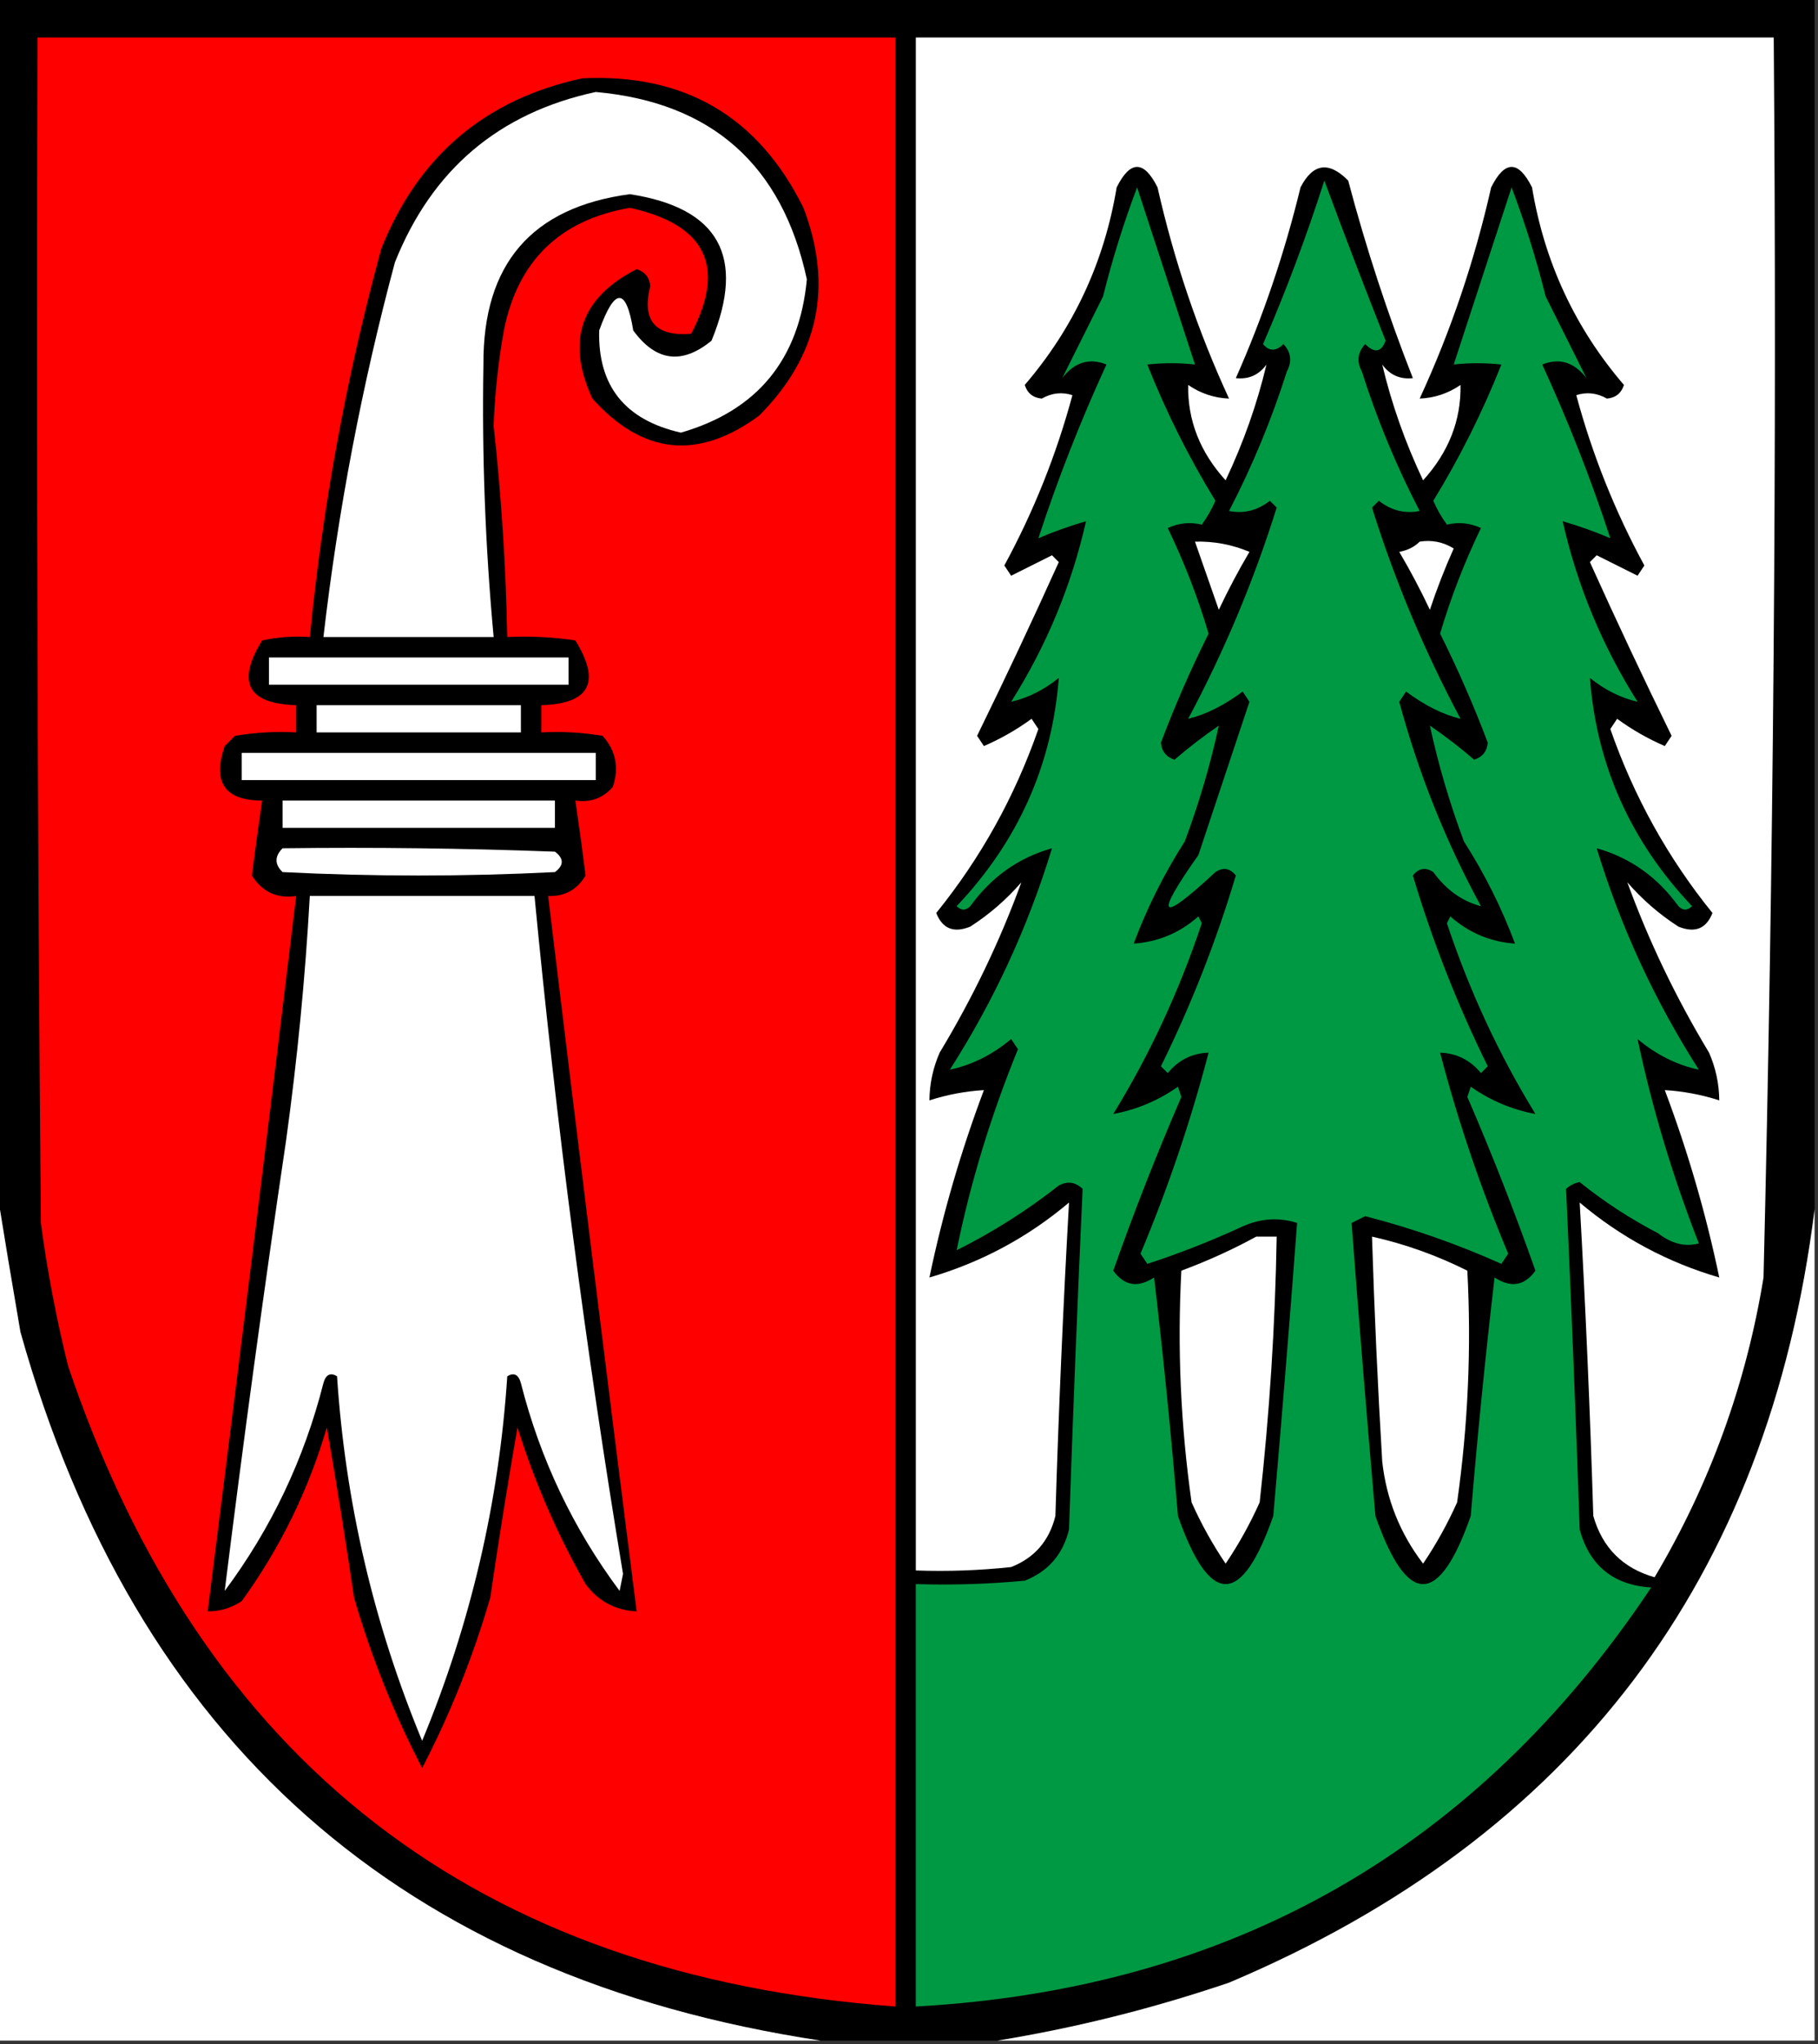 <?xml version="1.0" encoding="UTF-8"?>
<!DOCTYPE svg PUBLIC "-//W3C//DTD SVG 1.1//EN" "http://www.w3.org/Graphics/SVG/1.1/DTD/svg11.dtd">
<svg xmlns="http://www.w3.org/2000/svg" version="1.1" width="267px" height="300px" style="shape-rendering:geometricPrecision; text-rendering:geometricPrecision; image-rendering:optimizeQuality; fill-rule:evenodd; clip-rule:evenodd" xmlns:xlink="http://www.w3.org/1999/xlink">
<rect width="100%" height="100%" fill="#333333" stroke="none"/>
<g><path style="opacity:1" fill="#000000" d="M -0.5,-0.5 C 88.5,-0.5 177.5,-0.5 266.5,-0.5C 266.5,58.833 266.5,118.167 266.5,177.5C 259.696,231.815 231.03,269.648 180.5,291C 169.275,294.806 157.941,297.64 146.5,299.5C 137.833,299.5 129.167,299.5 120.5,299.5C 59.018,290.191 19.851,255.525 3,195.5C 1.77,188.366 0.603,181.366 -0.5,174.5C -0.5,116.167 -0.5,57.833 -0.5,-0.5 Z"/></g>
<g><path style="opacity:1" fill="#fe0000" d="M 5.5,5.5 C 47.5,5.5 89.5,5.5 131.5,5.5C 131.5,101.833 131.5,198.167 131.5,294.5C 70.141,289.959 29.641,258.626 10,200.5C 8.281,193.573 6.948,186.573 6,179.5C 5.5,121.501 5.333,63.501 5.5,5.5 Z"/></g>
<g><path style="opacity:1" fill="#fefffe" d="M 134.5,5.5 C 176.5,5.5 218.5,5.5 260.5,5.5C 260.973,66.195 260.473,126.861 259,187.5C 256.443,203.17 251.11,217.837 243,231.5C 238.333,230.167 235.333,227.167 234,222.5C 233.53,207.126 232.863,191.793 232,176.5C 238.055,181.611 244.888,185.278 252.5,187.5C 250.545,178.133 247.878,168.966 244.5,160C 247.174,160.153 249.84,160.653 252.5,161.5C 252.477,159.073 251.977,156.74 251,154.5C 246.139,146.449 242.139,138.116 239,129.5C 241.205,132.04 243.705,134.207 246.5,136C 248.925,136.986 250.591,136.319 251.5,134C 244.964,125.935 239.964,116.935 236.5,107C 236.833,106.5 237.167,106 237.5,105.5C 239.67,107.086 242.004,108.42 244.5,109.5C 244.833,109 245.167,108.5 245.5,108C 241.363,99.56 237.363,91.06 233.5,82.5C 233.833,82.167 234.167,81.833 234.5,81.5C 236.5,82.5 238.5,83.5 240.5,84.5C 240.833,84 241.167,83.5 241.5,83C 237.186,75.06 233.853,66.726 231.5,58C 233.035,57.504 234.535,57.67 236,58.5C 237.28,58.386 238.113,57.72 238.5,56.5C 231.321,48.139 226.821,38.472 225,27.5C 223,23.5 221,23.5 219,27.5C 216.561,38.285 213.061,48.618 208.5,58.5C 210.677,58.414 212.677,57.747 214.5,56.5C 214.591,61.697 212.758,66.364 209,70.5C 206.37,64.938 204.37,59.271 203,53.5C 204.11,55.037 205.61,55.703 207.5,55.5C 203.793,46.068 200.626,36.401 198,26.5C 195.16,23.629 192.826,23.963 191,27.5C 188.653,37.176 185.486,46.509 181.5,55.5C 183.39,55.703 184.89,55.037 186,53.5C 184.63,59.271 182.63,64.938 180,70.5C 176.242,66.364 174.409,61.697 174.5,56.5C 176.323,57.747 178.323,58.414 180.5,58.5C 175.939,48.618 172.439,38.285 170,27.5C 168,23.5 166,23.5 164,27.5C 162.179,38.472 157.679,48.139 150.5,56.5C 150.887,57.72 151.72,58.386 153,58.5C 154.465,57.67 155.965,57.504 157.5,58C 155.147,66.726 151.814,75.06 147.5,83C 147.833,83.5 148.167,84 148.5,84.5C 150.5,83.5 152.5,82.5 154.5,81.5C 154.833,81.833 155.167,82.167 155.5,82.5C 151.637,91.06 147.637,99.56 143.5,108C 143.833,108.5 144.167,109 144.5,109.5C 146.996,108.42 149.33,107.086 151.5,105.5C 151.833,106 152.167,106.5 152.5,107C 149.036,116.935 144.036,125.935 137.5,134C 138.409,136.319 140.075,136.986 142.5,136C 145.295,134.207 147.795,132.04 150,129.5C 146.861,138.116 142.861,146.449 138,154.5C 137.023,156.74 136.523,159.073 136.5,161.5C 139.16,160.653 141.826,160.153 144.5,160C 141.122,168.966 138.455,178.133 136.5,187.5C 144.112,185.278 150.945,181.611 157,176.5C 156.137,191.793 155.47,207.126 155,222.5C 154.101,226.151 151.934,228.651 148.5,230C 143.845,230.499 139.179,230.666 134.5,230.5C 134.5,155.5 134.5,80.5 134.5,5.5 Z"/></g>
<g><path style="opacity:1" fill="#000000" d="M 85.5,11.5 C 100.53,10.762 111.363,17.095 118,30.5C 122.404,42.051 120.238,52.218 111.5,61C 102.557,67.579 94.39,66.746 87,58.5C 83.091,50.061 85.257,43.727 93.5,39.5C 94.72,39.887 95.386,40.72 95.5,42C 94.227,47.063 96.227,49.397 101.5,49C 106.692,39.131 103.692,32.964 92.5,30.5C 82.212,32.288 76.045,38.288 74,48.5C 73.172,53.132 72.672,57.798 72.5,62.5C 73.631,72.807 74.297,83.14 74.5,93.5C 77.85,93.335 81.183,93.502 84.5,94C 88.294,100.127 86.627,103.294 79.5,103.5C 79.5,104.833 79.5,106.167 79.5,107.5C 82.518,107.335 85.518,107.502 88.5,108C 90.444,110.153 90.944,112.653 90,115.5C 88.556,117.155 86.722,117.822 84.5,117.5C 85.049,121.221 85.549,124.888 86,128.5C 84.737,130.607 82.903,131.607 80.5,131.5C 84.725,166.518 89.059,201.518 93.5,236.5C 90.383,236.358 87.883,235.024 86,232.5C 81.841,225.184 78.508,217.517 76,209.5C 74.559,217.81 73.226,226.143 72,234.5C 69.444,243.258 66.111,251.592 62,259.5C 57.889,251.592 54.556,243.258 52,234.5C 50.774,226.143 49.441,217.81 48,209.5C 45.29,218.753 41.123,227.253 35.5,235C 33.975,236.009 32.308,236.509 30.5,236.5C 34.941,201.518 39.275,166.518 43.5,131.5C 40.675,131.919 38.509,130.919 37,128.5C 37.451,124.888 37.951,121.221 38.5,117.5C 33.011,117.496 31.178,114.829 33,109.5C 33.5,109 34,108.5 34.5,108C 37.482,107.502 40.482,107.335 43.5,107.5C 43.5,106.167 43.5,104.833 43.5,103.5C 36.373,103.294 34.706,100.127 38.5,94C 40.81,93.503 43.143,93.337 45.5,93.5C 47.397,74.186 50.897,55.185 56,36.5C 61.433,22.895 71.267,14.561 85.5,11.5 Z"/></g>
<g><path style="opacity:1" fill="#fefffe" d="M 87.5,13.5 C 104.539,15.036 114.873,24.203 118.5,41C 117.386,52.76 111.22,60.26 100,63.5C 91.786,61.641 87.786,56.641 88,48.5C 90.296,42.145 91.962,42.145 93,48.5C 96.329,53.057 100.162,53.557 104.5,50C 109.566,37.668 105.566,30.501 92.5,28.5C 78.075,30.434 70.908,38.768 71,53.5C 70.768,66.855 71.268,80.188 72.5,93.5C 64.167,93.5 55.833,93.5 47.5,93.5C 49.656,74.889 53.156,56.556 58,38.5C 63.433,24.895 73.267,16.561 87.5,13.5 Z"/></g>
<g><path style="opacity:1" fill="#009943" d="M 194.5,26.5 C 197.374,34.273 200.374,42.107 203.5,50C 202.863,51.713 201.863,51.879 200.5,50.5C 199.386,51.723 199.219,53.056 200,54.5C 202.252,61.593 205.085,68.426 208.5,75C 206.331,75.429 204.331,74.929 202.5,73.5C 202.167,73.833 201.833,74.167 201.5,74.5C 204.851,85.212 209.184,95.546 214.5,105.5C 211.913,104.876 209.247,103.543 206.5,101.5C 206.167,102 205.833,102.5 205.5,103C 208.336,113.518 212.336,123.518 217.5,133C 214.735,132.28 212.401,130.613 210.5,128C 209.365,127.251 208.365,127.417 207.5,128.5C 210.38,138.138 214.046,147.472 218.5,156.5C 218.167,156.833 217.833,157.167 217.5,157.5C 215.929,155.585 213.929,154.585 211.5,154.5C 214.125,164.541 217.458,174.374 221.5,184C 221.167,184.5 220.833,185 220.5,185.5C 214.032,182.599 207.365,180.266 200.5,178.5C 199.833,178.833 199.167,179.167 198.5,179.5C 199.579,193.821 200.746,208.154 202,222.5C 206.667,235.833 211.333,235.833 216,222.5C 216.975,210.812 218.141,199.145 219.5,187.5C 221.901,189.062 223.901,188.729 225.5,186.5C 222.461,177.881 219.127,169.381 215.5,161C 215.667,160.5 215.833,160 216,159.5C 218.896,161.533 222.063,162.866 225.5,163.5C 220.14,154.772 215.806,145.439 212.5,135.5C 212.667,135.167 212.833,134.833 213,134.5C 215.703,136.902 218.87,138.235 222.5,138.5C 220.559,133.285 218.059,128.285 215,123.5C 212.892,117.853 211.225,112.187 210,106.5C 212.257,108.046 214.424,109.712 216.5,111.5C 217.72,111.113 218.387,110.28 218.5,109C 216.442,103.55 214.108,98.216 211.5,93C 213.078,87.677 215.078,82.51 217.5,77.5C 215.892,76.758 214.225,76.591 212.5,77C 211.707,75.915 211.04,74.748 210.5,73.5C 214.402,67.131 217.736,60.465 220.5,53.5C 218.087,53.246 215.754,53.246 213.5,53.5C 216.332,44.839 219.166,36.172 222,27.5C 223.974,32.728 225.641,38.062 227,43.5C 229.088,47.677 231.088,51.677 233,55.5C 231.192,53.157 229.026,52.49 226.5,53.5C 230.331,61.831 233.664,70.331 236.5,79C 234.326,78.063 231.993,77.229 229.5,76.5C 231.638,85.946 235.305,94.779 240.5,103C 238.035,102.435 235.702,101.268 233.5,99.5C 234.482,112.31 239.482,123.477 248.5,133C 247.833,133.667 247.167,133.667 246.5,133C 243.405,128.715 239.405,125.882 234.5,124.5C 238.002,136.005 243.002,146.839 249.5,157C 246.246,156.303 243.246,154.803 240.5,152.5C 242.611,162.522 245.611,172.522 249.5,182.5C 247.477,183.041 245.477,182.541 243.5,181C 239.394,178.867 235.561,176.367 232,173.5C 231.228,173.645 230.561,173.978 230,174.5C 230.765,191.141 231.431,207.807 232,224.5C 233.462,229.818 236.962,232.651 242.5,233C 216.864,271.424 180.864,291.924 134.5,294.5C 134.5,273.833 134.5,253.167 134.5,232.5C 139.844,232.666 145.177,232.499 150.5,232C 153.934,230.651 156.101,228.151 157,224.5C 157.569,207.807 158.235,191.141 159,174.5C 157.951,173.483 156.784,173.316 155.5,174C 150.838,177.666 145.838,180.833 140.5,183.5C 142.513,173.61 145.513,163.776 149.5,154C 149.167,153.5 148.833,153 148.5,152.5C 145.754,154.803 142.754,156.303 139.5,157C 145.998,146.839 150.998,136.005 154.5,124.5C 149.595,125.882 145.595,128.715 142.5,133C 141.833,133.667 141.167,133.667 140.5,133C 149.518,123.477 154.518,112.31 155.5,99.5C 153.298,101.268 150.965,102.435 148.5,103C 153.695,94.779 157.362,85.946 159.5,76.5C 157.007,77.229 154.674,78.063 152.5,79C 155.336,70.331 158.669,61.831 162.5,53.5C 159.974,52.49 157.808,53.157 156,55.5C 157.912,51.677 159.912,47.677 162,43.5C 163.359,38.062 165.026,32.728 167,27.5C 169.834,36.172 172.668,44.839 175.5,53.5C 173.246,53.246 170.913,53.246 168.5,53.5C 171.264,60.465 174.598,67.131 178.5,73.5C 177.96,74.748 177.293,75.915 176.5,77C 174.775,76.591 173.108,76.758 171.5,77.5C 173.922,82.51 175.922,87.677 177.5,93C 174.892,98.216 172.558,103.55 170.5,109C 170.613,110.28 171.28,111.113 172.5,111.5C 174.576,109.712 176.743,108.046 179,106.5C 177.775,112.187 176.108,117.853 174,123.5C 170.941,128.285 168.441,133.285 166.5,138.5C 170.13,138.235 173.297,136.902 176,134.5C 176.167,134.833 176.333,135.167 176.5,135.5C 173.194,145.439 168.86,154.772 163.5,163.5C 166.937,162.866 170.104,161.533 173,159.5C 173.167,160 173.333,160.5 173.5,161C 169.873,169.381 166.539,177.881 163.5,186.5C 165.099,188.729 167.099,189.062 169.5,187.5C 170.859,199.145 172.025,210.812 173,222.5C 177.667,235.833 182.333,235.833 187,222.5C 188.254,208.154 189.421,193.821 190.5,179.5C 187.861,178.644 185.194,178.81 182.5,180C 177.945,182.11 173.278,183.944 168.5,185.5C 168.167,185 167.833,184.5 167.5,184C 171.542,174.374 174.875,164.541 177.5,154.5C 175.071,154.585 173.071,155.585 171.5,157.5C 171.167,157.167 170.833,156.833 170.5,156.5C 174.954,147.472 178.62,138.138 181.5,128.5C 180.635,127.417 179.635,127.251 178.5,128C 170.273,135.631 169.44,134.798 176,125.5C 178.504,117.989 181.004,110.489 183.5,103C 183.167,102.5 182.833,102 182.5,101.5C 179.753,103.543 177.087,104.876 174.5,105.5C 179.816,95.546 184.149,85.212 187.5,74.5C 187.167,74.167 186.833,73.833 186.5,73.5C 184.669,74.929 182.669,75.429 180.5,75C 183.915,68.426 186.748,61.593 189,54.5C 189.781,53.056 189.614,51.723 188.5,50.5C 187.391,51.59 186.391,51.59 185.5,50.5C 188.901,42.627 191.901,34.627 194.5,26.5 Z"/></g>
<g><path style="opacity:1" fill="#fefffe" d="M 175.5,79.5 C 178.271,79.421 180.937,79.921 183.5,81C 181.873,83.754 180.373,86.588 179,89.5C 177.83,86.148 176.664,82.814 175.5,79.5 Z"/></g>
<g><path style="opacity:1" fill="#fefffe" d="M 208.5,79.5 C 210.288,79.215 211.955,79.548 213.5,80.5C 212.181,83.442 211.015,86.442 210,89.5C 208.627,86.588 207.127,83.754 205.5,81C 206.737,80.768 207.737,80.268 208.5,79.5 Z"/></g>
<g><path style="opacity:1" fill="#fefffe" d="M 39.5,96.5 C 54.167,96.5 68.833,96.5 83.5,96.5C 83.5,97.833 83.5,99.167 83.5,100.5C 68.833,100.5 54.167,100.5 39.5,100.5C 39.5,99.167 39.5,97.833 39.5,96.5 Z"/></g>
<g><path style="opacity:1" fill="#fefffe" d="M 46.5,103.5 C 56.5,103.5 66.5,103.5 76.5,103.5C 76.5,104.833 76.5,106.167 76.5,107.5C 66.5,107.5 56.5,107.5 46.5,107.5C 46.5,106.167 46.5,104.833 46.5,103.5 Z"/></g>
<g><path style="opacity:1" fill="#fefffe" d="M 35.5,110.5 C 52.833,110.5 70.167,110.5 87.5,110.5C 87.5,111.833 87.5,113.167 87.5,114.5C 70.167,114.5 52.833,114.5 35.5,114.5C 35.5,113.167 35.5,111.833 35.5,110.5 Z"/></g>
<g><path style="opacity:1" fill="#fefffe" d="M 41.5,117.5 C 54.833,117.5 68.167,117.5 81.5,117.5C 81.5,118.833 81.5,120.167 81.5,121.5C 68.167,121.5 54.833,121.5 41.5,121.5C 41.5,120.167 41.5,118.833 41.5,117.5 Z"/></g>
<g><path style="opacity:1" fill="#fefffe" d="M 41.5,124.5 C 54.837,124.333 68.171,124.5 81.5,125C 82.833,126 82.833,127 81.5,128C 68.167,128.667 54.833,128.667 41.5,128C 40.316,126.855 40.316,125.688 41.5,124.5 Z"/></g>
<g><path style="opacity:1" fill="#fefffe" d="M 45.5,131.5 C 56.5,131.5 67.5,131.5 78.5,131.5C 81.689,164.806 86.023,197.972 91.5,231C 91.333,231.833 91.167,232.667 91,233.5C 84.169,224.336 79.336,214.169 76.5,203C 76.15,201.743 75.484,201.409 74.5,202C 73.284,220.497 69.117,238.33 62,255.5C 54.883,238.33 50.716,220.497 49.5,202C 48.517,201.409 47.85,201.743 47.5,203C 44.664,214.169 39.831,224.336 33,233.5C 35.734,211.512 38.734,189.512 42,167.5C 43.662,155.54 44.829,143.54 45.5,131.5 Z"/></g>
<g><path style="opacity:1" fill="#fefffe" d="M -0.5,174.5 C 0.603,181.366 1.77,188.366 3,195.5C 19.851,255.525 59.018,290.191 120.5,299.5C 80.167,299.5 39.833,299.5 -0.5,299.5C -0.5,257.833 -0.5,216.167 -0.5,174.5 Z"/></g>
<g><path style="opacity:1" fill="#fefffe" d="M 266.5,177.5 C 266.5,218.167 266.5,258.833 266.5,299.5C 226.5,299.5 186.5,299.5 146.5,299.5C 157.941,297.64 169.275,294.806 180.5,291C 231.03,269.648 259.696,231.815 266.5,177.5 Z"/></g>
<g><path style="opacity:1" fill="#fefffe" d="M 184.5,181.5 C 185.5,181.5 186.5,181.5 187.5,181.5C 187.278,194.545 186.445,207.545 185,220.5C 183.587,223.661 181.92,226.661 180,229.5C 178.08,226.661 176.413,223.661 175,220.5C 173.395,209.174 172.895,197.841 173.5,186.5C 177.376,185.058 181.043,183.391 184.5,181.5 Z"/></g>
<g><path style="opacity:1" fill="#fefffe" d="M 201.5,181.5 C 206.35,182.589 211.017,184.255 215.5,186.5C 216.105,197.841 215.605,209.174 214,220.5C 212.587,223.661 210.92,226.661 209,229.5C 205.609,225.053 203.609,220.053 203,214.5C 202.342,203.504 201.842,192.504 201.5,181.5 Z"/></g>
</svg>

